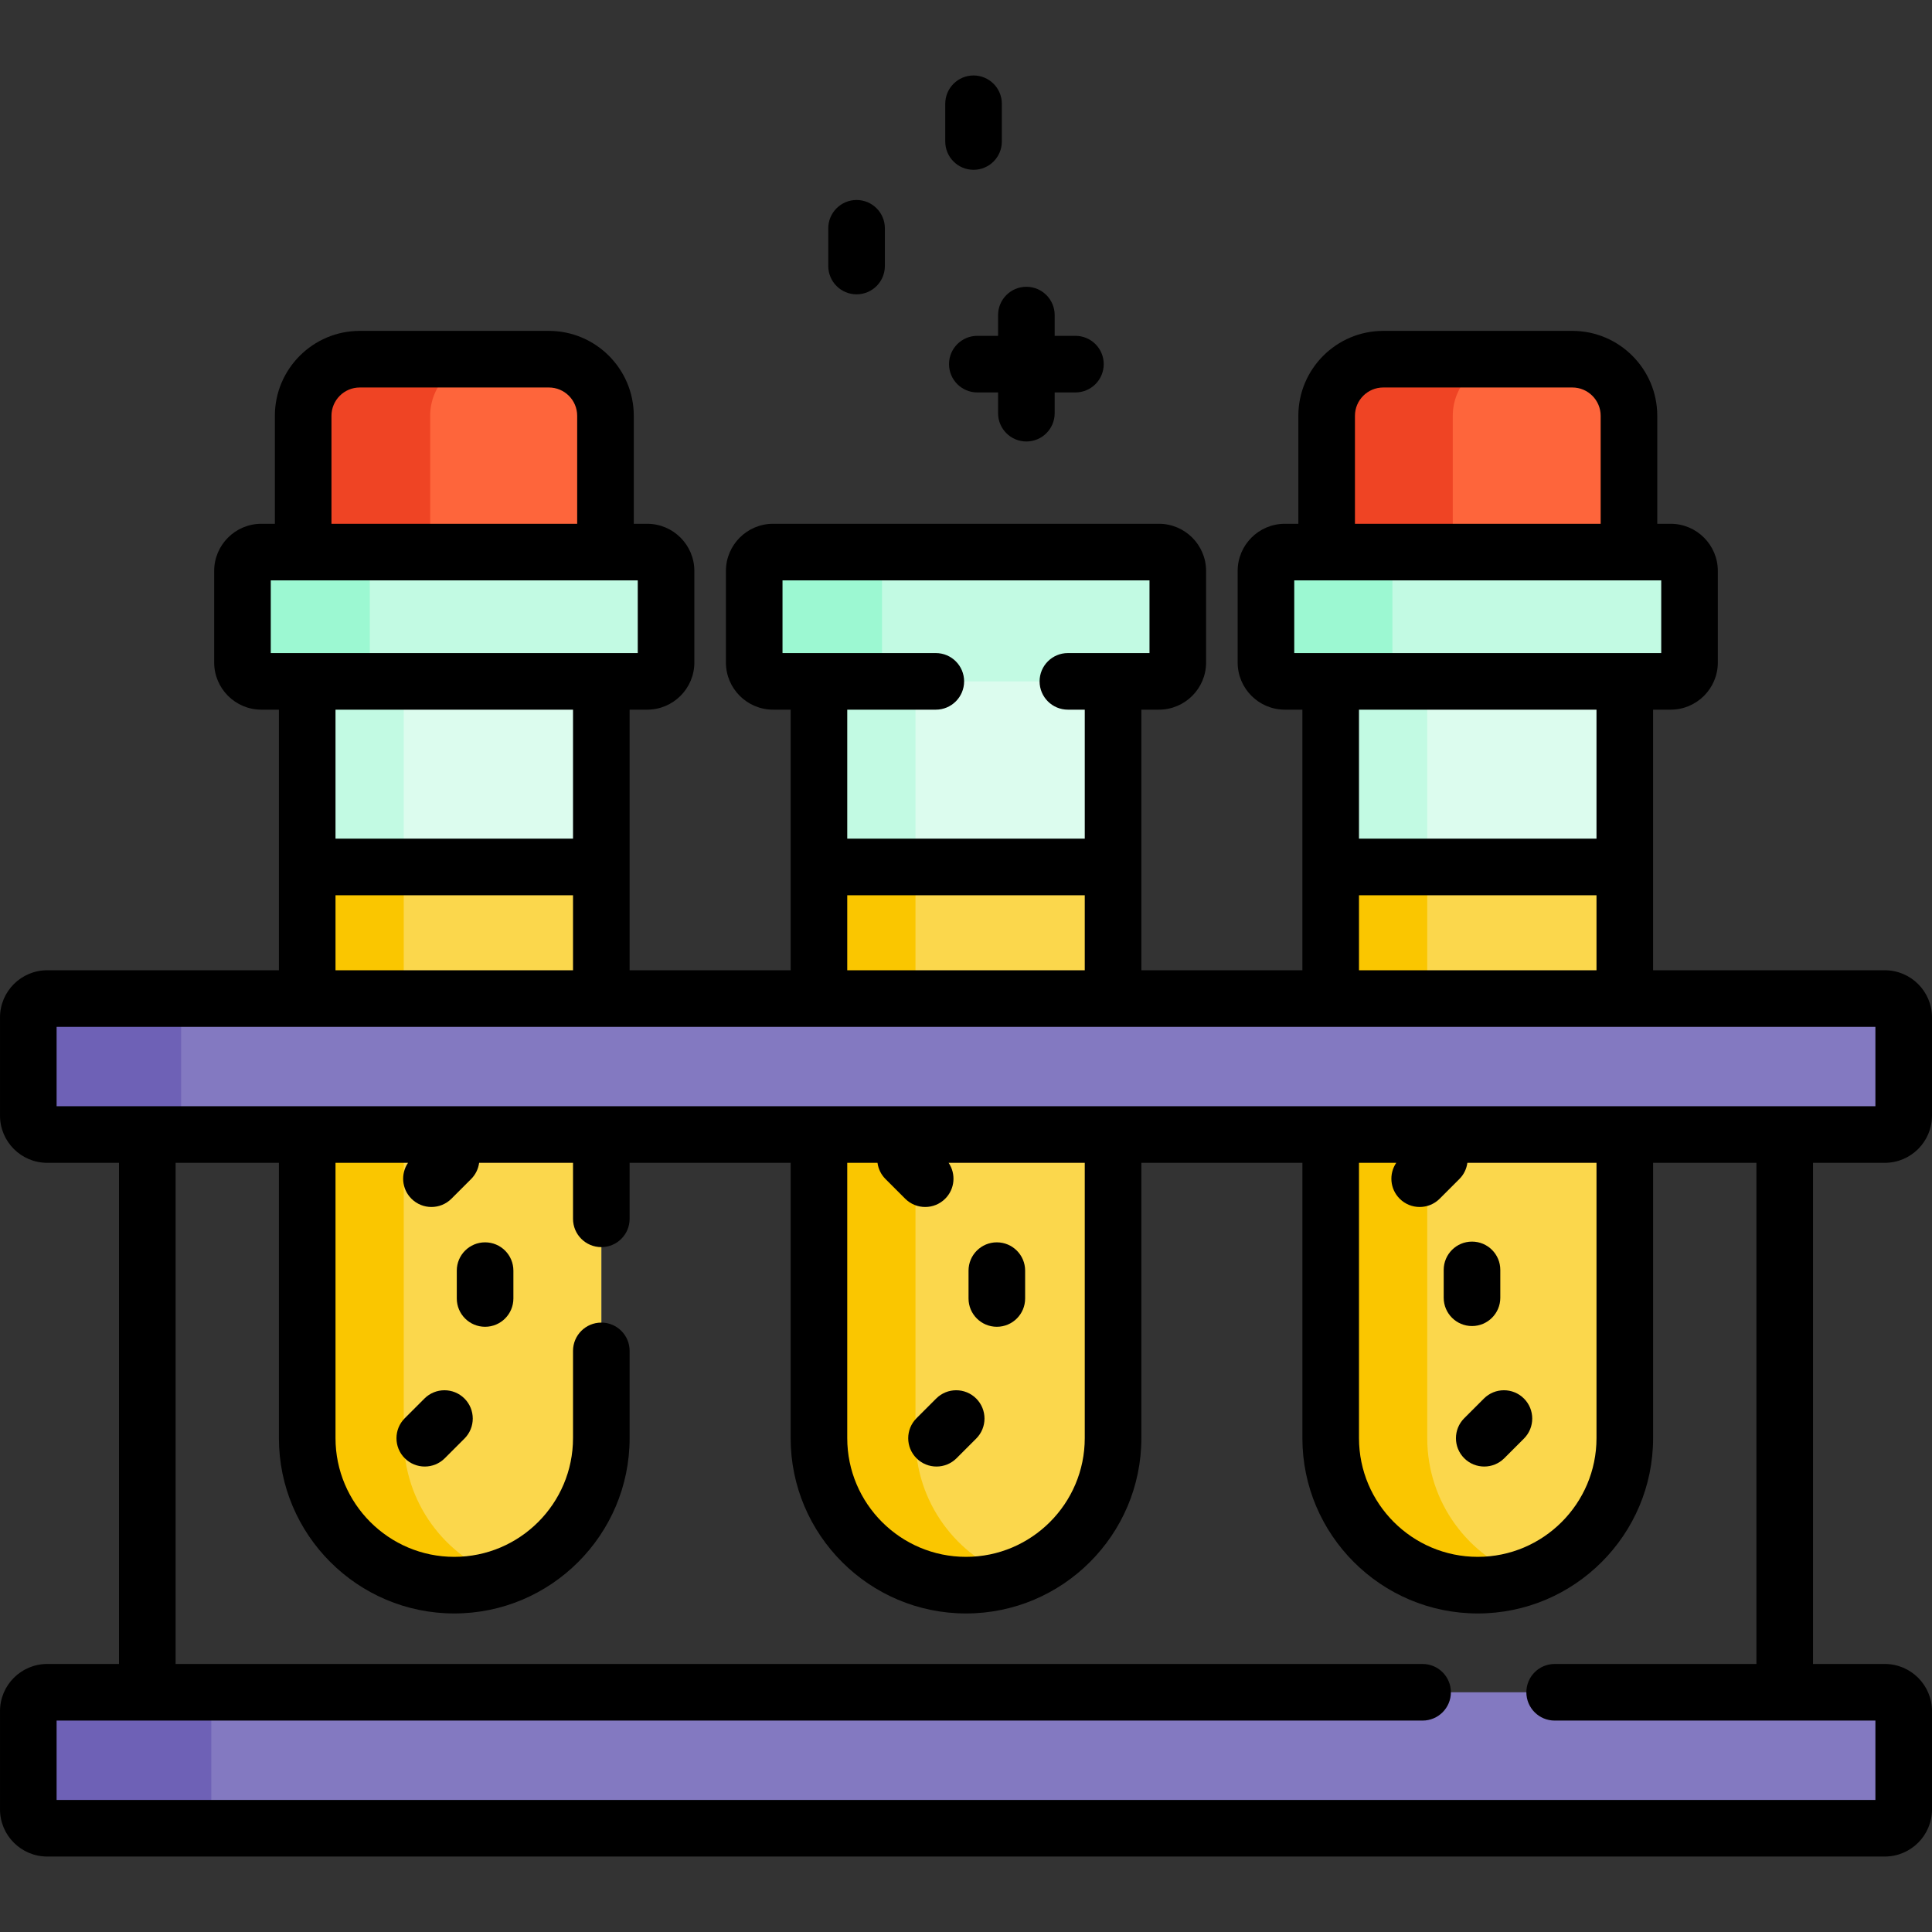 <svg id="Capa_1" enable-background="new 0 0 512 512" height="512" viewBox="0 0 512 512" width="512" xmlns="http://www.w3.org/2000/svg"><rect x="0" y="0" width="512" height="512" fill="#333333" stroke="none"/><g><g><g><g><path d="m160.459 147.308v-37.119c0-8.284-6.716-15-15-15h-50.117c-8.284 0-15 6.716-15 15v37.119z" fill="#fe653b"/></g><g><path d="m114 147.308v-37.119c0-8.284 6.716-15 15-15h-33.658c-8.284 0-15 6.716-15 15v37.119z" fill="#ef4424"/></g><g><path d="m81.412 179.569v201.541c0 21.523 17.448 38.971 38.971 38.971 21.523 0 38.971-17.448 38.971-38.971v-201.541z" fill="#dcfcee"/></g><g><path d="m107 381.11v-201.541h-25.588v201.541c0 21.523 17.448 38.971 38.971 38.971 4.483 0 8.785-.767 12.794-2.16-15.236-5.294-26.177-19.771-26.177-36.811z" fill="#c2fae3"/></g><g><path d="m81.412 381.11c0 21.523 17.448 38.971 38.971 38.971 21.523 0 38.971-17.448 38.971-38.971v-151.356h-77.942z" fill="#fbd74c"/></g><g><path d="m107 381.11v-151.356h-25.588v151.356c0 21.523 17.448 38.971 38.971 38.971 4.483 0 8.785-.767 12.794-2.16-15.236-5.294-26.177-19.771-26.177-36.811z" fill="#fac600"/></g><g><path d="m171.51 180.569h-102.253c-2.761 0-5-2.239-5-5v-24.261c0-2.761 2.239-5 5-5h102.253c2.761 0 5 2.239 5 5v24.261c0 2.761-2.238 5-5 5z" fill="#c2fae3"/></g><g><path d="m98 175.569v-24.261c0-2.761 2.239-5 5-5h-33.743c-2.761 0-5 2.239-5 5v24.261c0 2.761 2.239 5 5 5h33.743c-2.761 0-5-2.239-5-5z" fill="#9cf8d2"/></g></g><g><g><path d="m217.029 179.569v201.541c0 21.523 17.448 38.971 38.971 38.971 21.523 0 38.971-17.448 38.971-38.971v-201.541z" fill="#dcfcee"/></g><g><path d="m242.617 381.11v-201.541h-25.588v201.541c0 21.523 17.448 38.971 38.971 38.971 4.483 0 8.785-.767 12.794-2.16-15.237-5.294-26.177-19.771-26.177-36.811z" fill="#c2fae3"/></g><g><path d="m217.029 381.11c0 21.523 17.448 38.971 38.971 38.971 21.523 0 38.971-17.448 38.971-38.971v-151.356h-77.943v151.356z" fill="#fbd74c"/></g><g><path d="m242.617 381.11v-151.356h-25.588v151.356c0 21.523 17.448 38.971 38.971 38.971 4.483 0 8.785-.767 12.794-2.16-15.237-5.294-26.177-19.771-26.177-36.811z" fill="#fac600"/></g><g><path d="m307.127 180.569h-102.254c-2.761 0-5-2.239-5-5v-24.261c0-2.761 2.239-5 5-5h102.254c2.761 0 5 2.239 5 5v24.261c0 2.761-2.239 5-5 5z" fill="#c2fae3"/></g><g><path d="m233.746 175.569v-24.261c0-2.761 2.239-5 5-5h-33.873c-2.761 0-5 2.239-5 5v24.261c0 2.761 2.239 5 5 5h33.873c-2.761 0-5-2.239-5-5z" fill="#9cf8d2"/></g></g><g><path d="m431.692 146.308v-36.119c0-8.284-6.716-15-15-15h-50.117c-8.284 0-15 6.716-15 15v36.119z" fill="#fe653b"/><path d="m385 146.308v-36.119c0-8.284 6.716-15 15-15h-33.425c-8.284 0-15 6.716-15 15v36.119z" fill="#ef4424"/><g><path d="m352.645 179.569v201.541c0 21.523 17.448 38.971 38.971 38.971 21.523 0 38.971-17.448 38.971-38.971v-201.541z" fill="#dcfcee"/></g><g><path d="m378.233 381.11v-201.541h-25.588v201.541c0 21.523 17.448 38.971 38.971 38.971 4.483 0 8.785-.767 12.794-2.16-15.236-5.294-26.177-19.771-26.177-36.811z" fill="#c2fae3"/></g><g><path d="m352.645 381.11c0 21.523 17.448 38.971 38.971 38.971 21.523 0 38.971-17.448 38.971-38.971v-151.356h-77.943v151.356z" fill="#fbd74c"/></g><g><path d="m378.233 381.11v-151.356h-25.588v151.356c0 21.523 17.448 38.971 38.971 38.971 4.483 0 8.785-.767 12.794-2.16-15.236-5.294-26.177-19.771-26.177-36.811z" fill="#fac600"/></g><g><path d="m442.743 180.569h-102.253c-2.761 0-5-2.239-5-5v-24.261c0-2.761 2.239-5 5-5h102.254c2.761 0 5 2.239 5 5v24.261c-.001 2.761-2.239 5-5.001 5z" fill="#c2fae3"/></g><g><path d="m369 175.569v-24.261c0-2.761 2.239-5 5-5h-33.51c-2.761 0-5 2.239-5 5v24.261c0 2.761 2.239 5 5 5h33.51c-2.761 0-5-2.239-5-5z" fill="#9cf8d2"/></g></g></g><g><path d="m499.5 484.5h-487c-2.761 0-5-2.239-5-5v-26.03c0-2.761 2.239-5 5-5h487c2.761 0 5 2.239 5 5v26.03c0 2.761-2.239 5-5 5z" fill="#8379c1"/></g><g><path d="m56 479.5v-26.03c0-2.761 2.239-5 5-5h-48.5c-2.761 0-5 2.239-5 5v26.03c0 2.761 2.239 5 5 5h48.5c-2.761 0-5-2.239-5-5z" fill="#6e61b6"/></g><g><path d="m499.5 300.659h-487c-2.761 0-5-2.239-5-5v-26.03c0-2.761 2.239-5 5-5h487c2.761 0 5 2.239 5 5v26.03c0 2.761-2.239 5-5 5z" fill="#8379c1"/></g><g><path d="m48 295.659v-26.03c0-2.761 2.239-5 5-5h-40.5c-2.761 0-5 2.239-5 5v26.03c0 2.761 2.239 5 5 5h40.5c-2.761 0-5-2.239-5-5z" fill="#6e61b6"/></g><g><path d="m128.554 329.232c-4.142 0-7.5 3.358-7.5 7.5v7.378c0 4.142 3.358 7.5 7.5 7.5s7.5-3.358 7.5-7.5v-7.378c0-4.142-3.358-7.5-7.5-7.5z"/><path d="m112.483 370.628-5.217 5.217c-2.929 2.929-2.929 7.678 0 10.606 1.464 1.464 3.384 2.197 5.303 2.197s3.839-.732 5.303-2.197l5.217-5.217c2.929-2.929 2.929-7.678 0-10.606-2.928-2.928-7.677-2.928-10.606 0z"/><path d="m264.171 351.61c4.143 0 7.5-3.358 7.5-7.5v-7.378c0-4.142-3.357-7.5-7.5-7.5s-7.5 3.358-7.5 7.5v7.378c0 4.142 3.357 7.5 7.5 7.5z"/><path d="m248.186 388.648c1.919 0 3.839-.732 5.303-2.196l5.217-5.217c2.929-2.929 2.929-7.678 0-10.607-2.928-2.928-7.678-2.929-10.606 0l-5.217 5.217c-2.929 2.929-2.929 7.678 0 10.607 1.464 1.464 3.383 2.196 5.303 2.196z"/><path d="m390.096 351.416c4.143 0 7.5-3.358 7.5-7.5v-7.378c0-4.142-3.357-7.5-7.5-7.5s-7.5 3.358-7.5 7.5v7.378c0 4.142 3.357 7.5 7.5 7.5z"/><path d="m388.037 375.845c-2.929 2.929-2.929 7.678 0 10.606 1.465 1.464 3.385 2.197 5.304 2.197s3.839-.732 5.304-2.197l5.217-5.217c2.929-2.929 2.929-7.678 0-10.606-2.93-2.929-7.678-2.929-10.607 0z"/><path d="m499.5 308.159c6.893 0 12.5-5.607 12.5-12.5v-26.03c0-6.893-5.607-12.5-12.5-12.5h-61.412v-69.06h4.655c6.893 0 12.5-5.607 12.5-12.5v-24.261c0-6.893-5.607-12.5-12.5-12.5h-3.551v-28.62c0-12.407-10.094-22.5-22.5-22.5h-50.117c-12.406 0-22.5 10.093-22.5 22.5v28.62h-3.585c-6.893 0-12.5 5.607-12.5 12.5v24.261c0 6.893 5.607 12.5 12.5 12.5h4.655v69.06h-42.674v-69.06h4.655c6.893 0 12.5-5.607 12.5-12.5v-24.261c0-6.893-5.607-12.5-12.5-12.5h-102.253c-6.893 0-12.5 5.607-12.5 12.5v24.261c0 6.893 5.607 12.5 12.5 12.5h4.655v69.06h-42.673v-69.06h4.655c6.893 0 12.5-5.607 12.5-12.5v-24.261c0-6.893-5.607-12.5-12.5-12.5h-3.552v-28.62c0-12.407-10.093-22.5-22.5-22.5h-50.116c-12.407 0-22.5 10.093-22.5 22.5v28.62h-3.586c-6.893 0-12.5 5.607-12.5 12.5v24.261c0 6.893 5.607 12.5 12.5 12.5h4.656v69.06h-61.412c-6.893 0-12.5 5.607-12.5 12.5v26.03c0 6.893 5.607 12.5 12.5 12.5h19.036v132.811h-19.036c-6.893 0-12.5 5.607-12.5 12.5v26.03c0 6.893 5.607 12.5 12.5 12.5h487c6.893 0 12.5-5.607 12.5-12.5v-26.03c0-6.893-5.607-12.5-12.5-12.5h-19.035v-132.811zm-76.412-85.905h-62.942v-34.185h62.942zm-64.013-112.066c0-4.136 3.364-7.5 7.5-7.5h50.117c4.136 0 7.5 3.364 7.5 7.5v28.62h-65.117zm-16.085 62.881v-19.261h97.253v19.261zm17.156 64.185h62.942v19.875h-62.942zm-152.773-64.185v-19.261h97.254v19.261h-21.627c-4.143 0-7.5 3.358-7.5 7.5s3.357 7.5 7.5 7.5h4.472v34.185h-62.943v-34.185h23.471c4.142 0 7.5-3.358 7.5-7.5s-3.358-7.5-7.5-7.5zm17.155 64.185h62.943v19.875h-62.943zm-136.686-127.066c0-4.136 3.364-7.5 7.5-7.5h50.116c4.136 0 7.5 3.364 7.5 7.5v28.62h-65.116zm-16.086 43.62h97.254v19.261h-97.254zm80.099 34.261v34.185h-62.943v-34.185zm-62.943 49.185h62.943v19.875h-62.943zm-73.912 34.874h482v21.03h-482zm345.146 36.031h9.875c-1.981 2.918-1.683 6.922.903 9.508 1.465 1.464 3.385 2.197 5.304 2.197s3.839-.732 5.304-2.197l5.217-5.217c1.206-1.206 1.907-2.722 2.12-4.292h34.22v72.952c0 17.354-14.118 31.471-31.471 31.471h-.001c-17.353 0-31.471-14.118-31.471-31.471zm-135.618 0h8.017c.213 1.57.914 3.086 2.12 4.292l5.217 5.217c1.465 1.464 3.384 2.196 5.303 2.196s3.839-.732 5.304-2.197c2.586-2.587 2.884-6.59.903-9.508h36.079v72.952c0 17.354-14.118 31.471-31.472 31.471s-31.472-14.118-31.472-31.471v-72.952zm240.937 132.811h-53.465c-4.143 0-7.5 3.358-7.5 7.5s3.357 7.5 7.5 7.5h85v21.03h-482v-21.03h362c4.143 0 7.5-3.358 7.5-7.5s-3.357-7.5-7.5-7.5h-330.464v-132.811h27.376v72.952c0 25.625 20.847 46.471 46.471 46.471s46.472-20.847 46.472-46.471v-23.111c0-4.142-3.358-7.5-7.5-7.5s-7.5 3.358-7.5 7.5v23.11c0 17.354-14.118 31.471-31.472 31.471-17.353 0-31.471-14.118-31.471-31.471v-72.952h19.215c-1.982 2.918-1.683 6.922.904 9.508 1.464 1.464 3.384 2.197 5.303 2.197s3.839-.732 5.303-2.197l5.217-5.217c1.206-1.206 1.908-2.722 2.12-4.292h24.881v14.843c0 4.142 3.358 7.5 7.5 7.5s7.5-3.358 7.5-7.5v-14.841h42.673v72.952c0 25.625 20.847 46.471 46.472 46.471s46.472-20.847 46.472-46.471v-72.952h42.674v72.952c0 25.625 20.847 46.471 46.472 46.471 25.624 0 46.471-20.847 46.471-46.471v-72.952h27.377v132.811z"/><path d="m264.5 89h-5.5c-4.142 0-7.5 3.358-7.5 7.5s3.358 7.5 7.5 7.5h5.5v5.5c0 4.142 3.357 7.5 7.5 7.5s7.5-3.358 7.5-7.5v-5.5h5.5c4.143 0 7.5-3.358 7.5-7.5s-3.357-7.5-7.5-7.5h-5.5v-5.5c0-4.142-3.357-7.5-7.5-7.5s-7.5 3.358-7.5 7.5z"/><path d="m227 78c4.142 0 7.5-3.358 7.5-7.5v-10c0-4.142-3.358-7.5-7.5-7.5s-7.5 3.358-7.5 7.5v10c0 4.142 3.358 7.5 7.5 7.5z"/><path d="m258 45c4.143 0 7.5-3.358 7.5-7.5v-10c0-4.142-3.357-7.5-7.5-7.5-4.142 0-7.5 3.358-7.5 7.5v10c0 4.142 3.358 7.5 7.5 7.5z"/></g></g></svg>